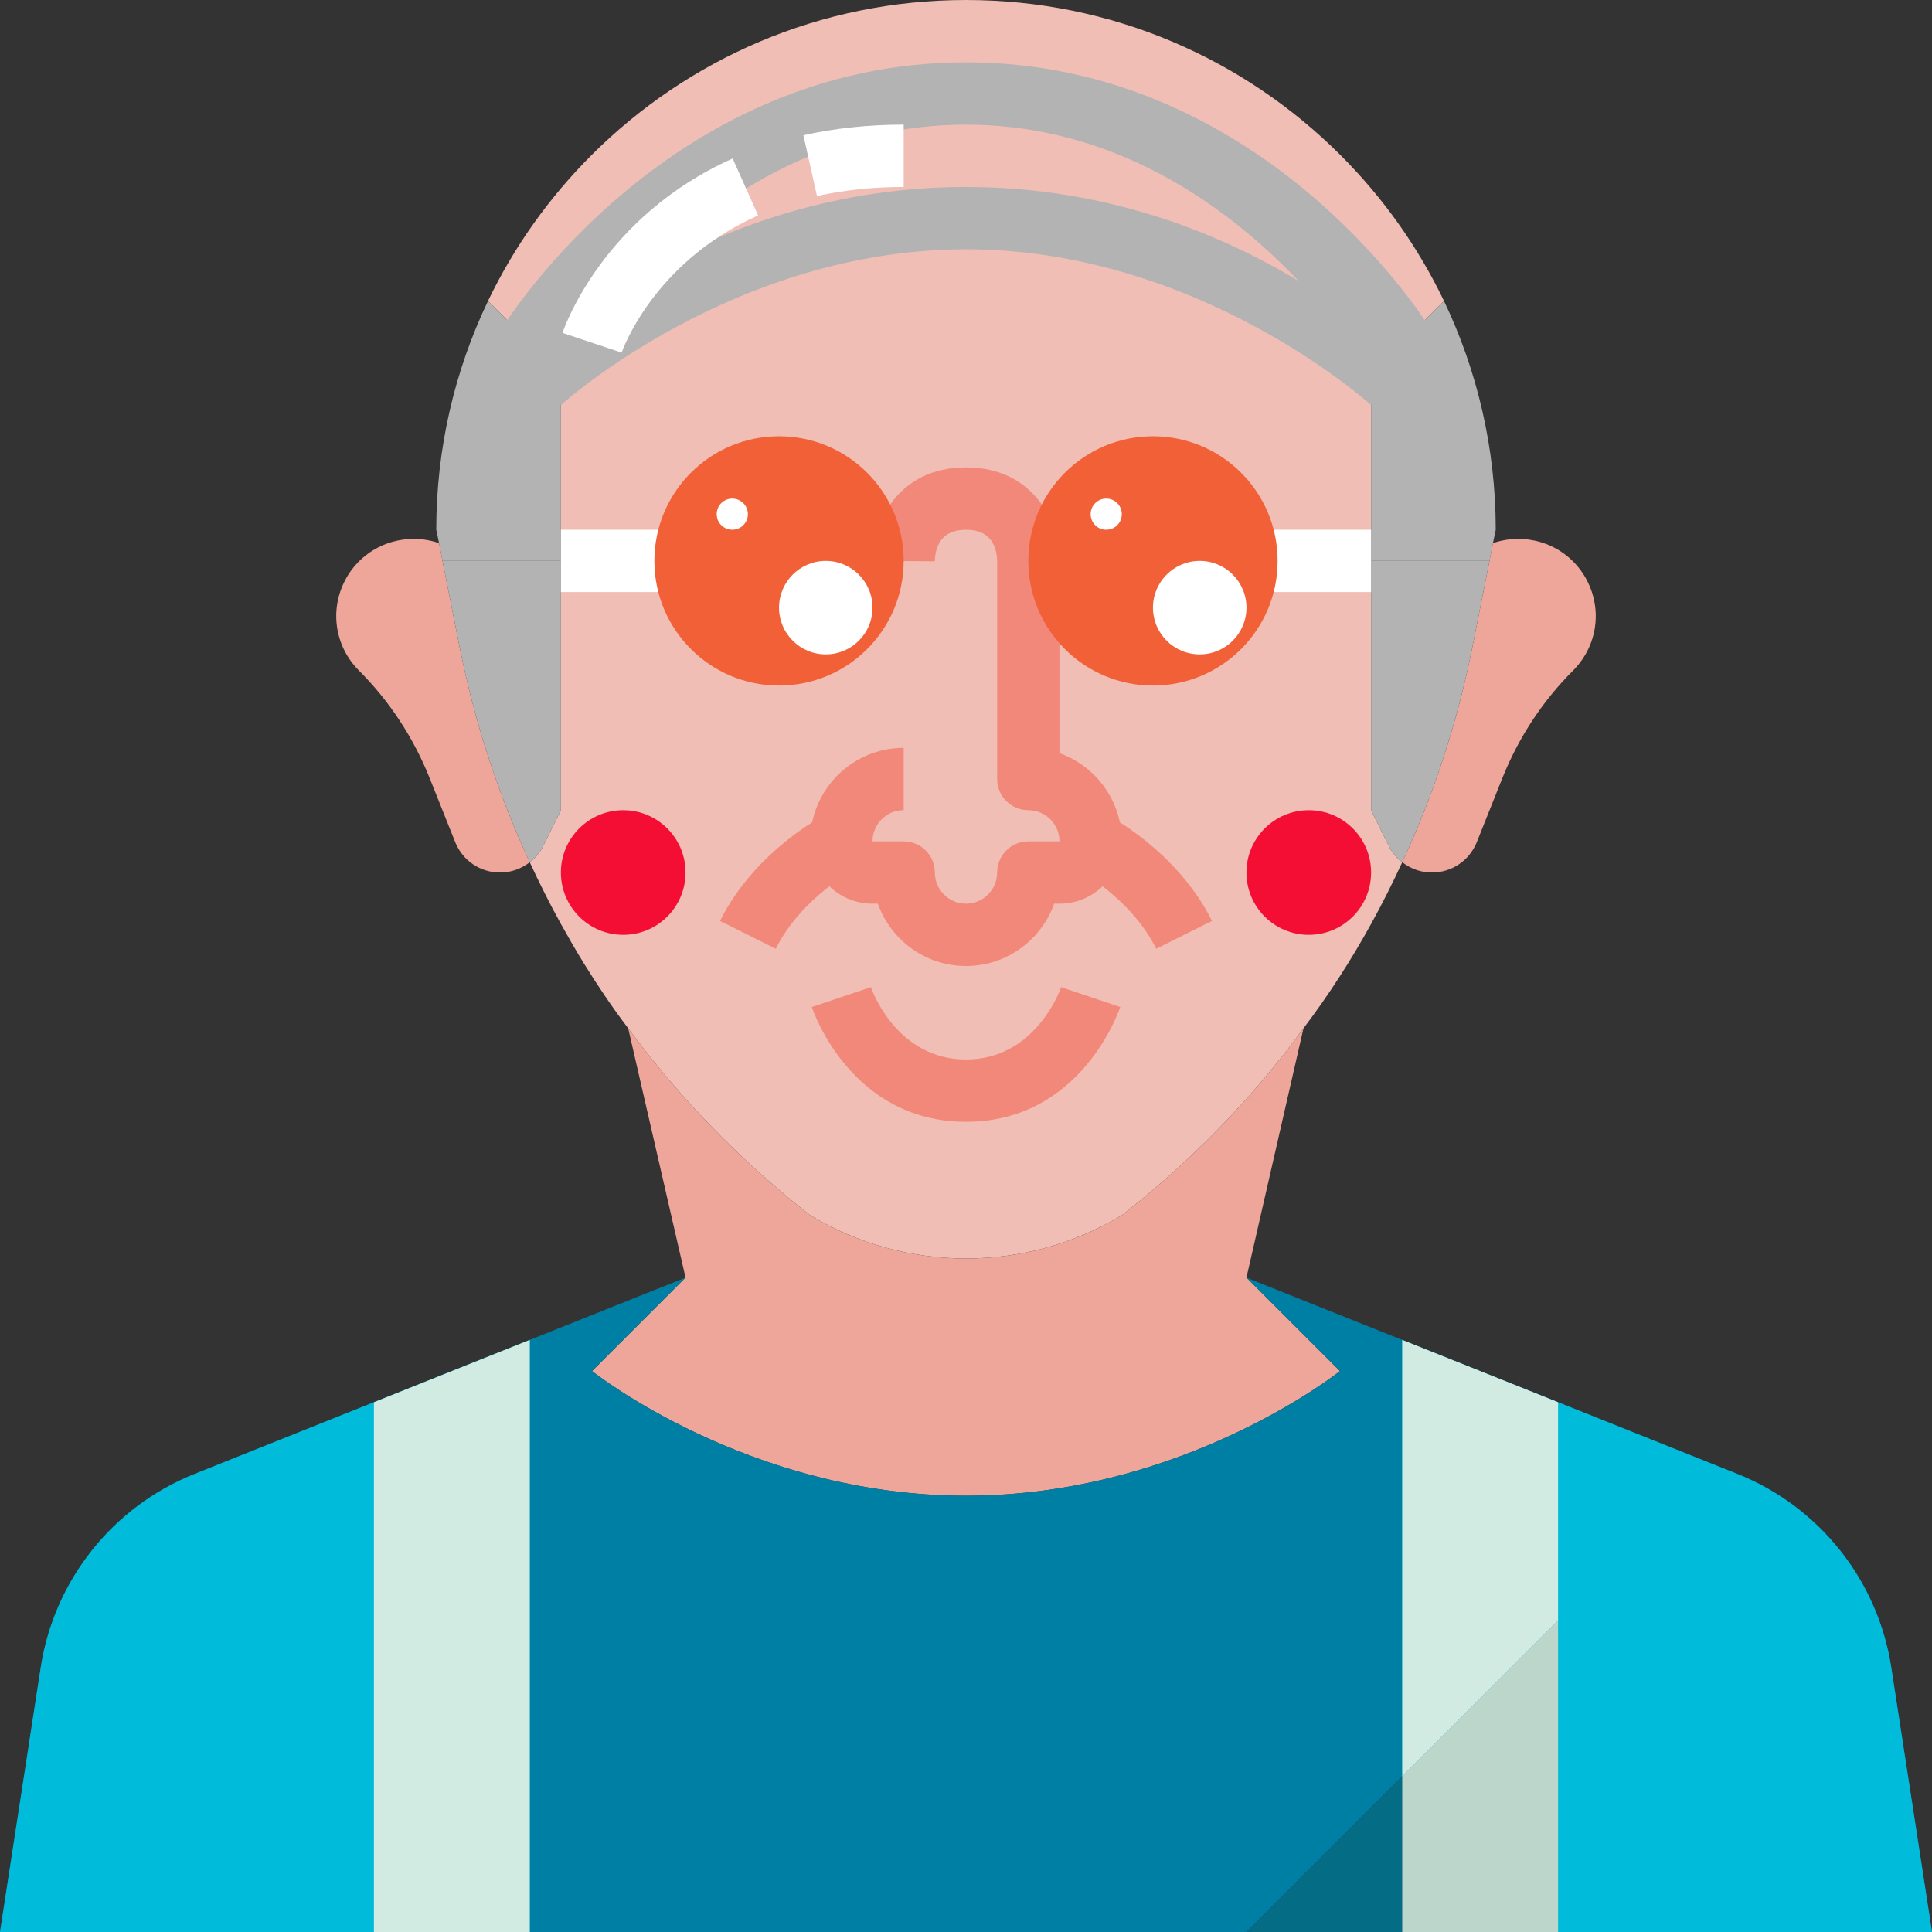 <svg height="512pt" viewBox="0 0 512 512" width="512pt" xmlns="http://www.w3.org/2000/svg"><rect x="0" y="0" width="512" height="512" fill="#333333" stroke="none"/><path d="m371.613 228.5c-2.559 5.531-5.285 10.984-8.258 16.352-5.285 9.578-11.23 18.828-17.922 27.664-13.461 18.496-29.73 35.18-48.145 49.547-25.434 15.277-57.145 15.277-82.582 0-18.414-14.367-34.598-31.051-48.227-49.547-4.211-5.531-8.094-11.312-11.727-17.176-2.145-3.469-4.129-6.938-6.109-10.488-2.973-5.367-5.699-10.82-8.258-16.352 1.484-1.156 2.723-2.559 3.551-4.293l4.707-9.5v-115.609l-19.324-19.324c6.938-14.453 16.184-27.418 27.414-38.648 25.438-25.434 60.453-41.125 99.266-41.125s73.828 15.691 99.262 41.125c11.23 11.23 20.48 24.195 27.418 38.648l-19.324 19.324v115.613l4.707 9.496c.824 1.734 2.062 3.137 3.551 4.293zm0 0" fill="#f0beb4"/><path d="m148.645 99.098v49.547h-31.379l-.91-4.707-.742-3.551c0-21.719 4.953-42.281 13.707-60.613zm0 0" fill="#b3b3b3"/><path d="m396.387 140.387-.742 3.551-.91 4.707h-31.379v-49.547l19.324-19.324c8.754 18.332 13.707 38.895 13.707 60.613zm0 0" fill="#b3b3b3"/><path d="m140.387 228.5c-2.23 1.734-4.953 2.727-7.844 2.727-5.285 0-9.91-3.141-11.891-8.012l-6.855-17.176c-4.297-10.656-10.57-20.234-18.664-28.328-3.965-3.961-6.027-9.164-6.027-14.449 0-4.293 1.402-8.672 4.129-12.305 5.531-7.352 15.027-9.828 23.121-7.02l.91 4.707 4.625 23.289c3.961 19.652 10.156 38.648 18.496 56.566zm0 0" fill="#efa69a"/><path d="m422.895 163.262c0 5.285-2.062 10.488-6.027 14.449-8.094 8.094-14.367 17.672-18.664 28.328l-6.855 17.176c-1.98 4.871-6.605 8.012-11.891 8.012-2.891 0-5.613-.992-7.844-2.727 8.34-17.922 14.535-36.914 18.496-56.566l4.625-23.289.91-4.707c8.094-2.809 17.59-.332 23.121 7.02 2.727 3.633 4.129 8.012 4.129 12.305zm0 0" fill="#efa69a"/><path d="m363.355 107.355c-.395-.387-45.727-41.293-107.355-41.293s-106.961 40.906-107.355 41.293l-5.84-14.098c1.781-1.781 44.5-43.707 113.195-43.707 68.691 0 111.41 41.926 113.195 43.707zm0 0" fill="#b3b3b3"/><path d="m363.355 99.098c-.391-.621-38.664-66.066-107.355-66.066-68.949 0-106.969 65.445-107.355 66.066l-15.262-12.637c1.785-2.855 44.613-69.945 122.617-69.945s120.832 67.086 122.617 69.945zm0 0" fill="#b3b3b3"/><path d="m148.645 148.645v66.062l-4.707 9.5c-.824 1.73-2.062 3.137-3.551 4.293-8.34-17.922-14.535-36.914-18.496-56.566l-4.625-23.289zm0 0" fill="#b3b3b3"/><path d="m148.645 140.387h33.031v16.516h-33.031zm0 0" fill="#fff"/><path d="m394.734 148.645-4.625 23.289c-3.961 19.652-10.156 38.645-18.496 56.566-1.488-1.156-2.727-2.559-3.551-4.293l-4.707-9.5v-66.062zm0 0" fill="#b3b3b3"/><path d="m330.324 140.387h33.031v16.516h-33.031zm0 0" fill="#fff"/><path d="m256 256c-10.766 0-19.953-6.902-23.359-16.516h-1.414c-9.109 0-16.516-7.414-16.516-16.516 0-13.664 11.113-24.777 24.773-24.777v16.516c-4.555 0-8.258 3.703-8.258 8.262h8.258c4.562 0 8.258 3.691 8.258 8.258 0 4.555 3.707 8.258 8.258 8.258 4.555 0 8.258-3.703 8.258-8.258 0-4.566 3.699-8.258 8.258-8.258h8.258c0-4.559-3.703-8.262-8.258-8.262-4.559 0-8.258-3.691-8.258-8.258v-57.805c-.098-3.719-1.609-8.258-8.258-8.258s-8.16 4.539-8.258 8.355l-16.516-.098c0-9.961 6.598-24.773 24.773-24.773 18.18 0 24.773 14.812 24.773 24.773v50.961c9.613 3.41 16.52 12.594 16.52 23.363 0 9.102-7.41 16.516-16.52 16.516h-1.414c-3.406 9.613-12.594 16.516-23.359 16.516zm0 0" fill="#f28879"/><path d="m256 297.289c-30.375 0-40.453-29.176-40.867-30.418l15.652-5.266c.27.781 6.852 19.168 25.215 19.168s24.945-18.387 25.215-19.168l15.652 5.266c-.414 1.242-10.492 30.418-40.867 30.418zm0 0" fill="#f28879"/><path d="m306.418 251.438c-6.832-13.672-20.938-21.012-21.082-21.082l7.387-14.773c.777.387 19.086 9.707 28.469 28.465zm0 0" fill="#f28879"/><path d="m205.582 251.438-14.777-7.387c9.383-18.758 27.695-28.082 28.469-28.469l7.387 14.773-3.691-7.387 3.715 7.371c-.141.07-14.242 7.371-21.102 21.098zm0 0" fill="#f28879"/><path d="m181.676 231.227c0 9.121-7.395 16.516-16.516 16.516s-16.516-7.395-16.516-16.516c0-9.121 7.395-16.516 16.516-16.516s16.516 7.395 16.516 16.516zm0 0" fill="#f40e34"/><path d="m363.355 231.227c0 9.121-7.395 16.516-16.516 16.516-9.125 0-16.52-7.395-16.52-16.516 0-9.121 7.395-16.516 16.52-16.516 9.121 0 16.516 7.395 16.516 16.516zm0 0" fill="#f40e34"/><path d="m355.098 363.355s-41.293 33.031-99.098 33.031-99.098-33.031-99.098-33.031l24.773-24.777-15.195-66.062c13.629 18.496 29.812 35.18 48.23 49.547 25.434 15.277 57.145 15.277 82.578 0 18.418-14.367 34.684-31.051 48.145-49.547l-15.109 66.062zm0 0" fill="#efa69a"/><path d="m412.902 512v-82.582l-82.578 82.582h-330.324l10.816-70.109c3.551-23.043 18.996-42.613 40.715-51.285l130.145-52.023-24.773 24.773s41.293 33.031 99.098 33.031 99.098-33.031 99.098-33.031l-24.777-24.773 82.582 33.031 47.566 18.992c21.719 8.672 37.16 28.242 40.711 51.285l10.82 70.109zm0 0" fill="#007fa4"/><path d="m140.387 355.098v156.902h-140.387l10.781-70.07c3.555-23.105 19.055-42.613 40.758-51.297zm0 0" fill="#00bcda"/><path d="m371.613 355.098v156.902h140.387l-10.781-70.07c-3.555-23.105-19.055-42.613-40.758-51.297zm0 0" fill="#00bcda"/><path d="m239.484 148.645c0 18.242-14.789 33.031-33.031 33.031-18.246 0-33.035-14.789-33.035-33.031 0-18.242 14.789-33.031 33.035-33.031 18.242 0 33.031 14.789 33.031 33.031zm0 0" fill="#f26038"/><path d="m338.582 148.645c0 18.242-14.789 33.031-33.035 33.031-18.242 0-33.031-14.789-33.031-33.031 0-18.242 14.789-33.031 33.031-33.031 18.246 0 33.035 14.789 33.035 33.031zm0 0" fill="#f26038"/><path d="m140.387 355.098-41.289 16.516v140.387h41.289zm0 0" fill="#d2ebe2"/><path d="m412.902 371.613v57.805l-41.289 41.293v-115.613zm0 0" fill="#d2ebe2"/><g fill="#fff"><path d="m231.227 161.031c0 6.844-5.547 12.387-12.387 12.387-6.844 0-12.387-5.543-12.387-12.387 0-6.84 5.543-12.387 12.387-12.387 6.84 0 12.387 5.547 12.387 12.387zm0 0"/><path d="m330.324 161.031c0 6.844-5.547 12.387-12.387 12.387-6.844 0-12.391-5.543-12.391-12.387 0-6.84 5.547-12.387 12.391-12.387 6.84 0 12.387 5.547 12.387 12.387zm0 0"/><path d="m198.195 136.258c0 2.281-1.852 4.129-4.133 4.129-2.277 0-4.129-1.848-4.129-4.129s1.852-4.129 4.129-4.129c2.281 0 4.133 1.848 4.133 4.129zm0 0"/><path d="m297.289 136.258c0 2.281-1.848 4.129-4.129 4.129s-4.129-1.848-4.129-4.129 1.848-4.129 4.129-4.129 4.129 1.848 4.129 4.129zm0 0"/><path d="m216.512 51.953-3.605-16.113c8.324-1.863 17.262-2.809 26.578-2.809v16.52c-8.102-.004-15.832.805-22.973 2.402zm0 0"/><path d="m164.738 93.453-15.668-5.227c.418-1.25 10.609-30.816 45.094-46.219l6.734 15.082c-27.922 12.465-36.078 36.121-36.16 36.363zm0 0"/></g><path d="m371.613 470.711v41.289h-41.289zm0 0" fill="#046c84"/><path d="m412.902 429.418v82.582h-41.289v-41.289zm0 0" fill="#bdd6cc"/></svg>
